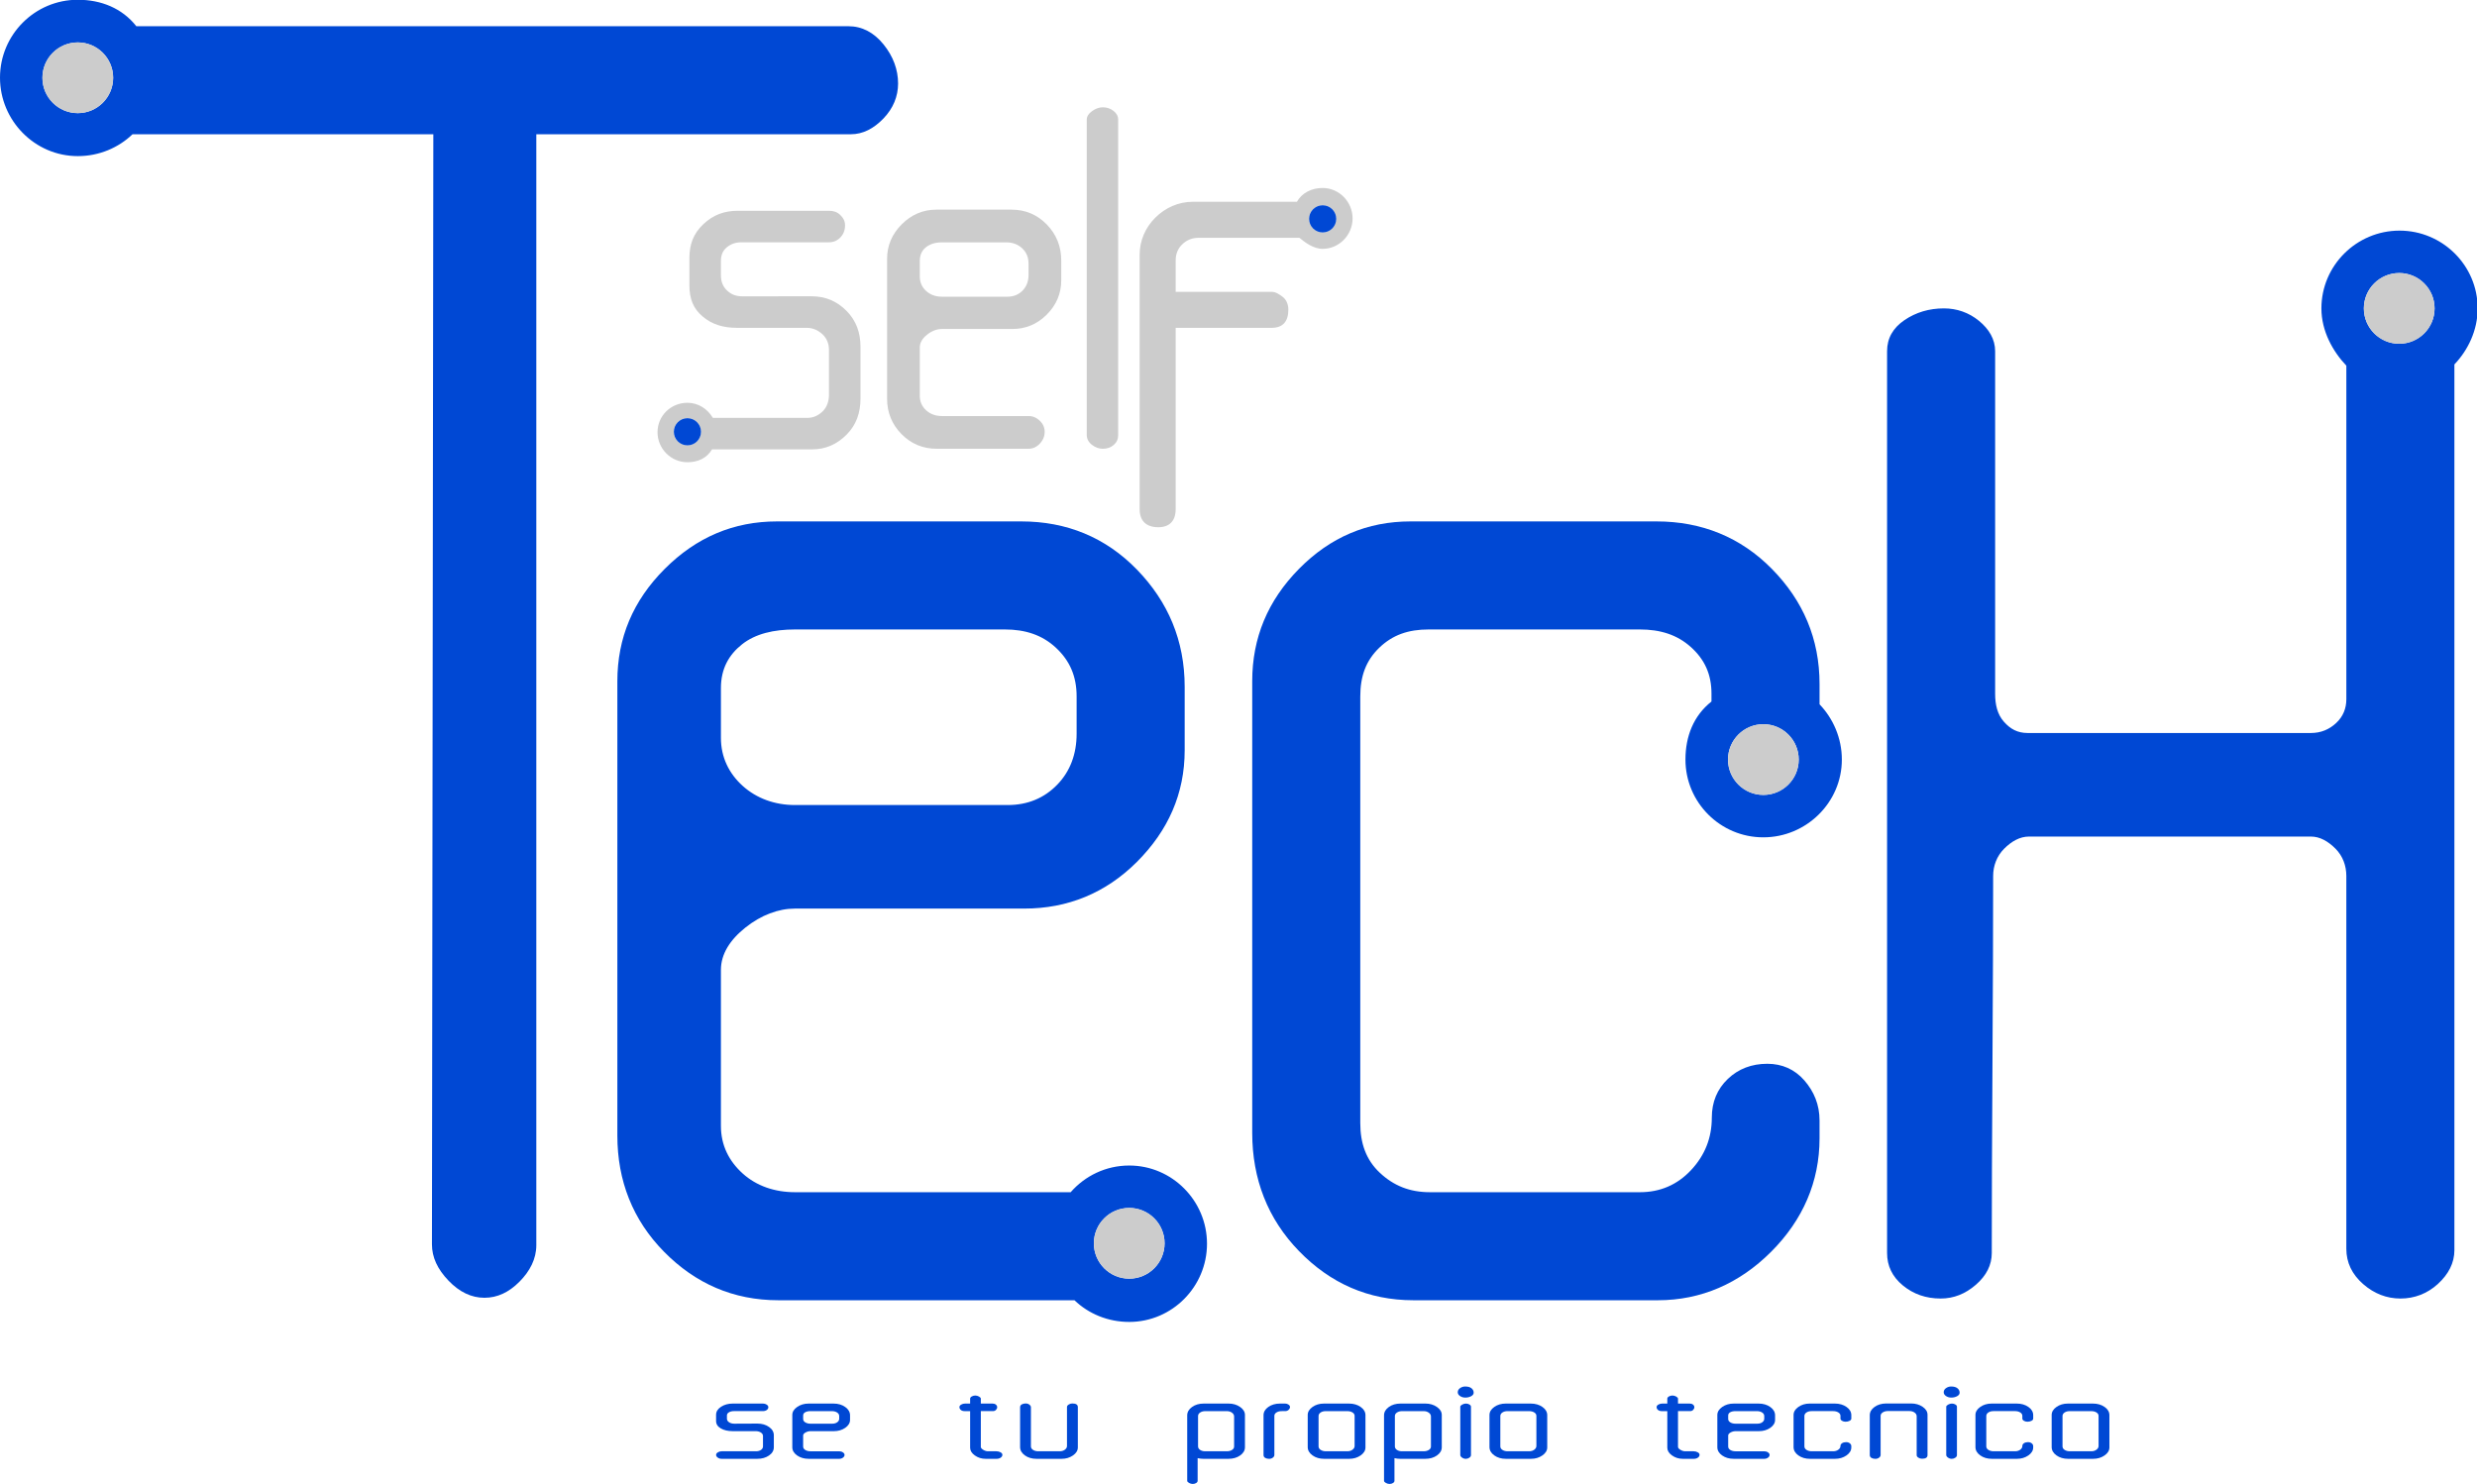 <?xml version="1.0" encoding="utf-8"?>
<!-- Generator: Adobe Illustrator 16.0.3, SVG Export Plug-In . SVG Version: 6.00 Build 0)  -->
<!DOCTYPE svg PUBLIC "-//W3C//DTD SVG 1.1//EN" "http://www.w3.org/Graphics/SVG/1.1/DTD/svg11.dtd">
<svg version="1.1" xmlns="http://www.w3.org/2000/svg" xmlns:xlink="http://www.w3.org/1999/xlink" x="0px" y="0px"
	 width="550.131px" height="329.629px" viewBox="0 0 550.131 329.629" enable-background="new 0 0 550.131 329.629"
	 xml:space="preserve">
<g id="se">
	<g>
		<path fill="#0048D4" d="M160.259,322.369h7.632c0.458,0,0.834-0.102,1.126-0.306c0.292-0.203,0.438-0.465,0.438-0.784v-2.312
			c0-0.306-0.156-0.56-0.469-0.763c-0.313-0.204-0.699-0.306-1.157-0.306h-4.692h-0.188h-0.25c-1.043,0-1.914-0.203-2.612-0.61
			c-0.699-0.407-1.048-0.952-1.048-1.636v-1.396c0-0.697,0.365-1.286,1.095-1.766c0.729-0.479,1.605-0.72,2.627-0.72h6.694
			c0.313,0,0.589,0.08,0.829,0.24c0.239,0.16,0.36,0.349,0.36,0.566c0,0.248-0.115,0.455-0.344,0.622
			c-0.23,0.167-0.511,0.25-0.845,0.25h-6.443c-0.438,0-0.809,0.088-1.111,0.262c-0.302,0.175-0.453,0.407-0.453,0.698v0.72
			c0,0.319,0.156,0.585,0.469,0.795c0.313,0.211,0.699,0.316,1.158,0.316h0.094c0.708,0,1.543-0.003,2.502-0.011
			c0.959-0.007,1.803-0.011,2.534-0.011c1.021,0,1.887,0.251,2.596,0.752c0.708,0.502,1.063,1.116,1.063,1.843v2.659
			c0,0.728-0.355,1.338-1.063,1.832c-0.709,0.494-1.575,0.741-2.596,0.741h-7.945c-0.313,0-0.594-0.087-0.844-0.262
			c-0.25-0.175-0.375-0.378-0.375-0.61c0-0.218,0.13-0.407,0.391-0.567C159.691,322.449,159.967,322.369,160.259,322.369z"/>
		<path fill="#0048D4" d="M186.383,324.047h-6.756c-1.022,0-1.888-0.251-2.596-0.752c-0.709-0.502-1.063-1.108-1.063-1.821v-7.173
			c0-0.683,0.36-1.275,1.079-1.776c0.719-0.502,1.569-0.753,2.549-0.753h5.537c1.021,0,1.887,0.255,2.596,0.764
			c0.708,0.509,1.063,1.126,1.063,1.853v1.003c0,0.684-0.355,1.272-1.063,1.767c-0.709,0.494-1.554,0.741-2.534,0.741h-5.192
			c-0.375,0-0.741,0.098-1.095,0.294c-0.355,0.196-0.532,0.418-0.532,0.665v2.464c0,0.306,0.156,0.557,0.469,0.752
			c0.313,0.196,0.699,0.295,1.158,0.295h6.381c0.313,0,0.589,0.08,0.829,0.239c0.239,0.16,0.36,0.35,0.36,0.567
			c0,0.232-0.121,0.436-0.36,0.61C186.972,323.96,186.696,324.047,186.383,324.047z M186.383,314.542
			c0-0.319-0.156-0.581-0.469-0.785c-0.313-0.203-0.699-0.306-1.157-0.306h-4.754c-0.48,0-0.871,0.084-1.173,0.251
			s-0.453,0.403-0.453,0.709v0.785c0,0.305,0.156,0.556,0.469,0.752c0.313,0.196,0.699,0.294,1.158,0.294h4.817
			c0.458,0,0.834-0.105,1.126-0.316c0.292-0.21,0.438-0.476,0.438-0.795V314.542z"/>
		<path fill="#0048D4" d="M217.838,321.41c0,0.203,0.177,0.414,0.532,0.632c0.354,0.218,0.709,0.327,1.063,0.327h1.877
			c0.333,0,0.636,0.076,0.907,0.229c0.271,0.153,0.407,0.338,0.407,0.557c0,0.247-0.125,0.457-0.375,0.632
			c-0.25,0.175-0.553,0.262-0.907,0.262h-2.409c-0.918,0-1.726-0.251-2.424-0.752c-0.699-0.502-1.048-1.072-1.048-1.712v-8.133
			h-1.251c-0.334,0-0.605-0.087-0.813-0.262c-0.208-0.174-0.313-0.385-0.313-0.632c0-0.218,0.13-0.403,0.391-0.556
			c0.26-0.153,0.547-0.229,0.86-0.229h1.126v-1.09c0-0.188,0.12-0.353,0.36-0.49c0.24-0.139,0.505-0.207,0.798-0.207
			c0.271,0,0.542,0.076,0.813,0.229s0.407,0.309,0.407,0.469v1.09h2.627c0.292,0,0.532,0.08,0.72,0.24
			c0.188,0.16,0.281,0.349,0.281,0.566c0,0.219-0.089,0.418-0.266,0.6c-0.178,0.183-0.402,0.272-0.673,0.272h-2.69V321.41z"/>
		<path fill="#0048D4" d="M239.382,312.557v8.961c0,0.684-0.36,1.275-1.079,1.777c-0.72,0.501-1.569,0.752-2.549,0.752h-5.537
			c-1.022,0-1.888-0.254-2.596-0.763c-0.709-0.509-1.063-1.127-1.063-1.854v-8.83c0-0.291,0.125-0.505,0.375-0.644
			c0.25-0.138,0.542-0.207,0.875-0.207c0.313,0,0.583,0.087,0.813,0.262c0.229,0.174,0.344,0.37,0.344,0.589v8.678
			c0,0.319,0.156,0.581,0.469,0.784c0.313,0.204,0.699,0.306,1.158,0.306h4.754c0.458,0,0.845-0.116,1.157-0.349
			c0.313-0.232,0.469-0.509,0.469-0.829v-8.655c0-0.204,0.125-0.386,0.375-0.545c0.25-0.16,0.521-0.24,0.813-0.24
			C238.976,311.75,239.382,312.02,239.382,312.557z"/>
		<path fill="#0048D4" d="M265.989,323.895v5.036c0,0.188-0.109,0.353-0.328,0.49c-0.219,0.139-0.475,0.208-0.767,0.208
			c-0.271,0-0.542-0.077-0.813-0.229c-0.271-0.152-0.407-0.309-0.407-0.469v-7.413v-6.693v-0.437c0-0.727,0.354-1.344,1.063-1.853
			c0.708-0.509,1.574-0.764,2.596-0.764h5.537c0.98,0,1.83,0.251,2.549,0.753c0.719,0.501,1.079,1.094,1.079,1.776v7.173
			c0,0.713-0.355,1.319-1.063,1.821c-0.709,0.501-1.575,0.752-2.596,0.752h-5.568C266.854,324.047,266.427,323.997,265.989,323.895z
			 M266.083,314.542v6.737c0,0.319,0.151,0.581,0.453,0.784c0.302,0.204,0.683,0.306,1.142,0.306h4.786
			c0.458,0,0.845-0.099,1.157-0.295c0.313-0.195,0.469-0.446,0.469-0.752v-6.693c0-0.319-0.156-0.596-0.469-0.828
			c-0.313-0.232-0.699-0.35-1.157-0.35h-4.754c-0.459,0-0.845,0.103-1.158,0.306C266.239,313.96,266.083,314.222,266.083,314.542z"
			/>
		<path fill="#0048D4" d="M284.659,313.451c-0.459,0-0.845,0.099-1.158,0.295c-0.313,0.196-0.469,0.446-0.469,0.752v8.699
			c0,0.219-0.115,0.414-0.344,0.589c-0.23,0.175-0.5,0.262-0.813,0.262c-0.333,0-0.625-0.068-0.875-0.207
			c-0.25-0.138-0.375-0.353-0.375-0.644v-8.83c0-0.727,0.354-1.341,1.063-1.842c0.708-0.502,1.574-0.753,2.596-0.753h1.157
			c0.271,0,0.516,0.076,0.735,0.229c0.219,0.152,0.328,0.33,0.328,0.534c0,0.232-0.104,0.443-0.313,0.632
			c-0.209,0.189-0.459,0.283-0.751,0.283H284.659z"/>
		<path fill="#0048D4" d="M290.438,314.301c0-0.683,0.354-1.275,1.063-1.776c0.708-0.502,1.553-0.753,2.534-0.753h5.568
			c1.021,0,1.887,0.251,2.596,0.753c0.708,0.501,1.063,1.108,1.063,1.82v7.173c0,0.684-0.36,1.275-1.079,1.777
			c-0.72,0.501-1.569,0.752-2.549,0.752h-5.537c-1.022,0-1.888-0.254-2.596-0.763c-0.709-0.509-1.063-1.127-1.063-1.854V314.301z
			 M292.847,321.279c0,0.319,0.156,0.581,0.469,0.784c0.313,0.204,0.699,0.306,1.158,0.306h4.754c0.458,0,0.845-0.116,1.157-0.349
			c0.313-0.232,0.469-0.509,0.469-0.829v-6.693c0-0.306-0.156-0.556-0.469-0.752c-0.313-0.196-0.699-0.295-1.157-0.295h-4.786
			c-0.459,0-0.84,0.103-1.142,0.306c-0.302,0.204-0.453,0.466-0.453,0.785V321.279z"/>
		<path fill="#0048D4" d="M309.703,323.895v5.036c0,0.188-0.109,0.353-0.328,0.49c-0.219,0.139-0.475,0.208-0.767,0.208
			c-0.271,0-0.542-0.077-0.813-0.229c-0.271-0.152-0.407-0.309-0.407-0.469v-7.413v-6.693v-0.437c0-0.727,0.354-1.344,1.063-1.853
			c0.708-0.509,1.574-0.764,2.596-0.764h5.537c0.979,0,1.829,0.251,2.549,0.753c0.72,0.501,1.079,1.094,1.079,1.776v7.173
			c0,0.713-0.354,1.319-1.063,1.821c-0.709,0.501-1.574,0.752-2.596,0.752h-5.568C310.568,324.047,310.14,323.997,309.703,323.895z
			 M309.797,314.542v6.737c0,0.319,0.151,0.581,0.453,0.784c0.303,0.204,0.684,0.306,1.143,0.306h4.785
			c0.459,0,0.845-0.099,1.157-0.295c0.313-0.195,0.47-0.446,0.47-0.752v-6.693c0-0.319-0.156-0.596-0.47-0.828
			c-0.313-0.232-0.698-0.35-1.157-0.35h-4.754c-0.459,0-0.845,0.103-1.158,0.306C309.953,313.96,309.797,314.222,309.797,314.542z"
			/>
		<path fill="#0048D4" d="M325.448,310.442c-0.459,0-0.855-0.116-1.188-0.349c-0.334-0.232-0.5-0.509-0.5-0.828
			c0-0.378,0.172-0.688,0.516-0.927c0.344-0.24,0.725-0.36,1.142-0.36c0.604,0,1.068,0.131,1.393,0.393
			c0.322,0.262,0.484,0.589,0.484,0.981c0,0.32-0.188,0.582-0.563,0.785C326.355,310.34,325.927,310.442,325.448,310.442z
			 M326.699,323.219c0,0.218-0.12,0.41-0.359,0.577c-0.24,0.168-0.506,0.251-0.798,0.251s-0.568-0.091-0.828-0.272
			c-0.262-0.182-0.392-0.374-0.392-0.578V312.47c0-0.16,0.141-0.316,0.423-0.469c0.281-0.153,0.558-0.229,0.828-0.229
			c0.292,0,0.553,0.069,0.782,0.207c0.229,0.139,0.344,0.302,0.344,0.491V323.219z"/>
		<path fill="#0048D4" d="M330.808,314.301c0-0.683,0.354-1.275,1.063-1.776c0.709-0.502,1.554-0.753,2.534-0.753h5.567
			c1.021,0,1.887,0.251,2.597,0.753c0.708,0.501,1.063,1.108,1.063,1.82v7.173c0,0.684-0.36,1.275-1.079,1.777
			c-0.72,0.501-1.569,0.752-2.55,0.752h-5.536c-1.022,0-1.888-0.254-2.597-0.763s-1.063-1.127-1.063-1.854V314.301z
			 M333.217,321.279c0,0.319,0.156,0.581,0.469,0.784c0.313,0.204,0.698,0.306,1.157,0.306h4.755c0.458,0,0.845-0.116,1.157-0.349
			s0.469-0.509,0.469-0.829v-6.693c0-0.306-0.156-0.556-0.469-0.752s-0.699-0.295-1.157-0.295h-4.786
			c-0.459,0-0.84,0.103-1.142,0.306c-0.303,0.204-0.453,0.466-0.453,0.785V321.279z"/>
		<path fill="#0048D4" d="M372.679,321.41c0,0.203,0.177,0.414,0.532,0.632c0.354,0.218,0.709,0.327,1.063,0.327h1.877
			c0.333,0,0.636,0.076,0.907,0.229c0.271,0.153,0.406,0.338,0.406,0.557c0,0.247-0.125,0.457-0.375,0.632s-0.553,0.262-0.907,0.262
			h-2.409c-0.918,0-1.726-0.251-2.424-0.752c-0.699-0.502-1.048-1.072-1.048-1.712v-8.133h-1.251c-0.334,0-0.605-0.087-0.813-0.262
			c-0.209-0.174-0.313-0.385-0.313-0.632c0-0.218,0.13-0.403,0.391-0.556c0.261-0.153,0.548-0.229,0.86-0.229h1.126v-1.09
			c0-0.188,0.12-0.353,0.359-0.49c0.24-0.139,0.506-0.207,0.798-0.207c0.271,0,0.542,0.076,0.813,0.229
			c0.271,0.152,0.406,0.309,0.406,0.469v1.09h2.628c0.292,0,0.532,0.08,0.72,0.24s0.281,0.349,0.281,0.566
			c0,0.219-0.089,0.418-0.266,0.6c-0.178,0.183-0.402,0.272-0.673,0.272h-2.69V321.41z"/>
		<path fill="#0048D4" d="M391.831,324.047h-6.756c-1.022,0-1.888-0.251-2.597-0.752c-0.709-0.502-1.063-1.108-1.063-1.821v-7.173
			c0-0.683,0.359-1.275,1.079-1.776c0.72-0.502,1.569-0.753,2.549-0.753h5.537c1.021,0,1.887,0.255,2.596,0.764
			s1.063,1.126,1.063,1.853v1.003c0,0.684-0.354,1.272-1.063,1.767s-1.554,0.741-2.533,0.741h-5.192
			c-0.375,0-0.74,0.098-1.095,0.294c-0.355,0.196-0.532,0.418-0.532,0.665v2.464c0,0.306,0.156,0.557,0.47,0.752
			c0.313,0.196,0.698,0.295,1.157,0.295h6.381c0.313,0,0.589,0.08,0.829,0.239c0.239,0.16,0.359,0.35,0.359,0.567
			c0,0.232-0.12,0.436-0.359,0.61C392.419,323.96,392.143,324.047,391.831,324.047z M391.831,314.542
			c0-0.319-0.156-0.581-0.469-0.785c-0.313-0.203-0.699-0.306-1.157-0.306h-4.755c-0.48,0-0.871,0.084-1.173,0.251
			c-0.303,0.167-0.454,0.403-0.454,0.709v0.785c0,0.305,0.156,0.556,0.47,0.752c0.313,0.196,0.698,0.294,1.157,0.294h4.817
			c0.458,0,0.833-0.105,1.126-0.316c0.291-0.21,0.438-0.476,0.438-0.795V314.542z"/>
		<path fill="#0048D4" d="M411.167,321.518c0,0.684-0.359,1.275-1.079,1.777c-0.719,0.501-1.569,0.752-2.549,0.752h-5.536
			c-1.022,0-1.888-0.254-2.597-0.763s-1.063-1.127-1.063-1.854v-7.13c0-0.683,0.354-1.275,1.063-1.776
			c0.709-0.502,1.553-0.753,2.533-0.753h5.568c1.021,0,1.887,0.251,2.596,0.753c0.709,0.501,1.063,1.108,1.063,1.82v0.763
			c0,0.204-0.13,0.371-0.391,0.502s-0.558,0.196-0.892,0.196c-0.292,0-0.553-0.069-0.782-0.207
			c-0.229-0.139-0.344-0.302-0.344-0.491v-0.61c0-0.306-0.156-0.556-0.469-0.752c-0.313-0.196-0.699-0.295-1.157-0.295h-4.786
			c-0.459,0-0.84,0.103-1.142,0.306c-0.303,0.204-0.454,0.466-0.454,0.785v6.737c0,0.319,0.156,0.581,0.47,0.784
			c0.313,0.204,0.698,0.306,1.157,0.306h4.755c0.458,0,0.844-0.116,1.157-0.349c0.313-0.232,0.469-0.509,0.469-0.829
			c0-0.247,0.12-0.45,0.359-0.61c0.24-0.159,0.537-0.239,0.892-0.239c0.334,0,0.61,0.087,0.829,0.261
			c0.219,0.175,0.328,0.386,0.328,0.633V321.518z"/>
		<path fill="#0048D4" d="M428.094,323.219c0,0.537-0.406,0.807-1.22,0.807c-0.292,0-0.563-0.08-0.813-0.24
			c-0.25-0.16-0.375-0.341-0.375-0.545v-8.656c0-0.319-0.156-0.592-0.469-0.817c-0.313-0.225-0.699-0.338-1.157-0.338h-4.755
			c-0.459,0-0.845,0.102-1.157,0.306c-0.313,0.203-0.47,0.457-0.47,0.763v8.699c0,0.219-0.114,0.414-0.344,0.589
			s-0.501,0.262-0.813,0.262c-0.334,0-0.625-0.068-0.876-0.207c-0.25-0.138-0.375-0.353-0.375-0.644v-8.83
			c0-0.727,0.354-1.344,1.063-1.854c0.709-0.508,1.574-0.763,2.597-0.763h5.536c0.979,0,1.83,0.247,2.549,0.741
			c0.72,0.494,1.079,1.083,1.079,1.766V323.219z"/>
		<path fill="#0048D4" d="M433.378,310.442c-0.459,0-0.855-0.116-1.188-0.349c-0.334-0.232-0.501-0.509-0.501-0.828
			c0-0.378,0.173-0.688,0.517-0.927c0.344-0.24,0.725-0.36,1.142-0.36c0.604,0,1.068,0.131,1.392,0.393s0.485,0.589,0.485,0.981
			c0,0.32-0.188,0.582-0.563,0.785C434.286,310.34,433.858,310.442,433.378,310.442z M434.629,323.219
			c0,0.218-0.12,0.41-0.359,0.577c-0.24,0.168-0.506,0.251-0.798,0.251s-0.568-0.091-0.829-0.272s-0.391-0.374-0.391-0.578V312.47
			c0-0.16,0.141-0.316,0.422-0.469c0.282-0.153,0.558-0.229,0.829-0.229c0.292,0,0.553,0.069,0.782,0.207
			c0.229,0.139,0.344,0.302,0.344,0.491V323.219z"/>
		<path fill="#0048D4" d="M451.563,321.518c0,0.684-0.359,1.275-1.079,1.777c-0.719,0.501-1.569,0.752-2.549,0.752h-5.536
			c-1.022,0-1.888-0.254-2.597-0.763s-1.063-1.127-1.063-1.854v-7.13c0-0.683,0.354-1.275,1.063-1.776
			c0.709-0.502,1.553-0.753,2.533-0.753h5.568c1.021,0,1.887,0.251,2.596,0.753c0.709,0.501,1.063,1.108,1.063,1.82v0.763
			c0,0.204-0.13,0.371-0.391,0.502s-0.558,0.196-0.892,0.196c-0.292,0-0.553-0.069-0.782-0.207
			c-0.229-0.139-0.344-0.302-0.344-0.491v-0.61c0-0.306-0.156-0.556-0.469-0.752c-0.313-0.196-0.699-0.295-1.157-0.295h-4.786
			c-0.459,0-0.84,0.103-1.142,0.306c-0.303,0.204-0.454,0.466-0.454,0.785v6.737c0,0.319,0.156,0.581,0.47,0.784
			c0.313,0.204,0.698,0.306,1.157,0.306h4.755c0.458,0,0.844-0.116,1.157-0.349c0.313-0.232,0.469-0.509,0.469-0.829
			c0-0.247,0.12-0.45,0.359-0.61c0.24-0.159,0.537-0.239,0.892-0.239c0.334,0,0.61,0.087,0.829,0.261
			c0.219,0.175,0.328,0.386,0.328,0.633V321.518z"/>
		<path fill="#0048D4" d="M455.667,314.301c0-0.683,0.354-1.275,1.063-1.776c0.709-0.502,1.553-0.753,2.533-0.753h5.568
			c1.021,0,1.887,0.251,2.596,0.753c0.709,0.501,1.063,1.108,1.063,1.82v7.173c0,0.684-0.359,1.275-1.079,1.777
			c-0.719,0.501-1.569,0.752-2.549,0.752h-5.536c-1.022,0-1.888-0.254-2.597-0.763s-1.063-1.127-1.063-1.854V314.301z
			 M458.075,321.279c0,0.319,0.156,0.581,0.47,0.784c0.313,0.204,0.698,0.306,1.157,0.306h4.755c0.458,0,0.844-0.116,1.157-0.349
			c0.313-0.232,0.469-0.509,0.469-0.829v-6.693c0-0.306-0.156-0.556-0.469-0.752c-0.313-0.196-0.699-0.295-1.157-0.295h-4.786
			c-0.459,0-0.84,0.103-1.142,0.306c-0.303,0.204-0.454,0.466-0.454,0.785V321.279z"/>
	</g>
</g>
<g id="h">
	<g>
		<path fill="#0048D4" d="M550.279,68.503c0-9.54-7.811-17.276-17.35-17.276s-17.355,7.736-17.355,17.276
			c0,5.042,2.539,9.565,5.539,12.723v74.085c0,2.047-0.724,3.86-2.258,5.289c-1.533,1.433-3.383,2.221-5.632,2.221h-62.884
			c-2.251,0-3.871-0.889-5.301-2.528c-1.432-1.635-1.926-3.754-1.926-6.208V78.012c0-2.657-1.347-4.908-3.595-6.749
			c-2.252-1.841-4.918-2.761-7.779-2.761c-3.273,0-6.212,0.871-8.767,2.607c-2.559,1.739-3.859,4.04-3.859,6.902v200.307
			c0,2.864,1.145,5.267,3.498,7.208c2.35,1.945,5.146,2.914,8.42,2.914c2.861,0,5.461-1.021,7.813-3.067
			c2.35-2.043,3.524-4.396,3.524-7.055c0-10.838,0.047-24.795,0.151-41.871c0.101-17.074,0.152-31.031,0.152-41.871
			c0-2.249,0.815-4.427,2.454-6.065c1.635-1.635,3.475-2.689,5.521-2.689h62.576c2.043,0,3.841,1.055,5.479,2.689
			c1.635,1.639,2.411,3.816,2.411,6.065v82.821c0,3.067,1.27,5.675,3.724,7.822s5.236,3.221,8.304,3.221s5.935-1.073,8.287-3.221
			c2.35-2.147,3.686-4.65,3.686-7.516V80.949C548.113,77.805,550.279,73.396,550.279,68.503z M532.855,60.65
			c4.338,0,7.854,3.516,7.854,7.853s-3.516,7.853-7.854,7.853c-4.337,0-7.853-3.515-7.853-7.853S528.518,60.65,532.855,60.65z"/>
		<circle fill="#CCCCCC" cx="532.855" cy="68.503" r="7.853"/>
	</g>
</g>
<g id="c">
	<g>
		<path fill="#0048D4" d="M374.332,168.72c0,9.54,7.75,17.276,17.289,17.276c9.54,0,17.445-7.736,17.445-17.276
			c0-4.8-1.953-9.141-4.953-12.272v-4.51c0-10.019-3.641-18.518-10.592-25.573c-6.955-7.056-15.604-10.543-25.623-10.543h-54.601
			c-9.614,0-17.85,3.487-24.801,10.543c-6.954,7.056-10.384,15.35-10.384,24.96v100.307c0,10.227,3.43,19.107,10.384,26.264
			c6.951,7.16,15.393,10.927,25.414,10.927h54.294c9.611,0,18.107-3.718,25.162-10.773c7.057-7.055,10.746-15.576,10.746-25.19
			v-3.987c0-3.476-1.236-6.441-3.383-8.896c-2.148-2.454-4.94-3.681-8.211-3.681c-3.479,0-6.433,1.125-8.782,3.374
			c-2.353,2.251-3.549,5.113-3.549,8.589c0,4.5-1.544,8.387-4.611,11.656c-3.067,3.273-6.862,4.908-11.359,4.908h-46.626
			c-4.5,0-8.045-1.43-11.113-4.295c-3.067-2.861-4.365-6.543-4.365-11.043v-94.785c0-4.497,1.246-7.948,4.212-10.813
			c2.964-2.861,6.46-4.064,10.96-4.064h46.933c4.497,0,8.255,1.15,11.322,3.911s4.573,6.058,4.573,10.353v1.739
			C376.113,158.989,374.332,163.586,374.332,168.72z M391.634,176.573c-4.338,0-7.853-3.515-7.853-7.853
			c0-4.337,3.515-7.853,7.853-7.853s7.854,3.516,7.854,7.853C399.488,173.058,395.972,176.573,391.634,176.573z"/>
		<circle fill="#CCCCCC" cx="391.635" cy="168.72" r="7.853"/>
	</g>
</g>
<g id="e_1_">
	<g>
		<path fill="none" d="M164.962,174.582c3.067,2.761,7.099,4.24,11.599,4.24H223.8c4.497,0,8.165-1.58,11.03-4.546
			c2.862-2.963,4.282-6.794,4.282-11.294v-8.282c0-4.497-1.521-7.948-4.589-10.813c-3.067-2.861-6.84-4.064-11.337-4.064h-46.626
			c-4.706,0-8.789,0.948-11.752,3.297c-2.966,2.353-4.696,5.445-4.696,9.74v11.043C160.113,168.196,161.895,171.821,164.962,174.582
			z"/>
		<path fill="#0048D4" d="M250.794,258.896c-5.19,0-9.835,2.301-13.002,5.926h-61.231c-4.5,0-8.531-1.381-11.599-4.142
			s-4.85-6.288-4.85-10.583v-34.662c0-3.476,1.984-6.652,5.463-9.414c3.476-2.76,7.305-4.199,10.985-4.199h50.92
			c9.61,0,18.07-3.418,25.024-10.372c6.951-6.95,10.607-15.174,10.607-24.788v-14.11c0-10.225-3.656-18.875-10.607-26.034
			c-6.954-7.156-15.619-10.696-25.638-10.696h-54.294c-9.613,0-17.884,3.487-24.939,10.543s-10.521,15.35-10.521,24.96v100.92
			c0,10.021,3.415,18.749,10.368,25.804c6.951,7.056,15.378,10.773,25.399,10.773h65.757c3.122,3,7.416,4.816,12.157,4.816
			c9.54,0,17.276-7.832,17.276-17.371S260.333,258.896,250.794,258.896z M160.113,152.859c0-4.295,1.73-7.387,4.696-9.74
			c2.963-2.35,7.046-3.297,11.752-3.297h46.626c4.497,0,8.27,1.203,11.337,4.064c3.067,2.865,4.589,6.316,4.589,10.813v8.282
			c0,4.5-1.42,8.332-4.282,11.294c-2.865,2.967-6.533,4.546-11.03,4.546h-47.239c-4.5,0-8.531-1.479-11.599-4.24
			s-4.85-6.386-4.85-10.68V152.859z M250.794,284.025c-4.337,0-7.853-3.516-7.853-7.854c0-4.337,3.516-7.853,7.853-7.853
			s7.853,3.516,7.853,7.853C258.646,280.509,255.131,284.025,250.794,284.025z"/>
		<circle fill="#CCCCCC" cx="250.794" cy="276.172" r="7.853"/>
	</g>
</g>
<g id="T">
	<g>
		<path fill="#0048D4" d="M196.23,9.862c-2.153-2.657-4.764-4.04-7.841-4.04H30.278c-3.167-4-7.812-5.874-13.002-5.874
			C7.736-0.052,0,7.71,0,17.25c0,9.539,7.736,17.427,17.276,17.427c4.741,0,9.034-1.855,12.156-4.855h66.808L95.933,276.41
			c0,2.865,1.227,5.506,3.681,8.061c2.454,2.559,5.11,3.8,7.976,3.8c2.862,0,5.403-1.191,7.755-3.544
			c2.351-2.351,3.769-5.079,3.769-8.146V29.822h69.856c2.675,0,5.089-1.261,7.251-3.513c2.156-2.248,3.239-4.898,3.239-7.763
			C199.46,15.479,198.38,12.521,196.23,9.862z M9.423,17.276c0-4.337,3.516-7.853,7.853-7.853s7.853,3.516,7.853,7.853
			s-3.515,7.853-7.853,7.853S9.423,21.614,9.423,17.276z"/>
		<circle fill="#CCCCCC" cx="17.276" cy="17.276" r="7.853"/>
	</g>
</g>
<g id="f">
	<g>
		<path fill="#CCCCCC" d="M293.759,41.755c-2.442,0-4.572,1.066-5.727,3.066h-23.106c-3.197,0-6.088,1.312-8.303,3.496
			c-2.218,2.184-3.511,5.09-3.511,8.284v56.503c0,2.672,1.538,4.009,4.146,4.009c2.408,0,3.854-1.337,3.854-4.009V72.822h21.311
			c2.475,0,3.715-1.383,3.715-4.055c0-1.04-0.393-2.133-1.176-2.753c-0.781-0.62-1.629-1.192-2.539-1.192h-21.311v-6.951
			c0-1.433,0.454-2.625,1.466-3.6c1.009-0.979,2.215-1.449,3.715-1.449h22.299c1.218,1,3.079,2.455,5.166,2.455
			c3.67,0,6.645-3.093,6.645-6.762S297.429,41.755,293.759,41.755z M293.759,51.637c-1.668,0-3.018-1.353-3.018-3.021
			c0-1.666,1.35-3.021,3.018-3.021c1.67,0,3.021,1.356,3.021,3.021C296.781,50.285,295.429,51.637,293.759,51.637z"/>
		<path fill="#0048D4" d="M293.759,45.594c-1.668,0-3.018,1.356-3.018,3.021c0,1.669,1.35,3.021,3.018,3.021
			c1.67,0,3.021-1.353,3.021-3.021C296.781,46.95,295.429,45.594,293.759,45.594z"/>
	</g>
</g>
<g id="l">
	<path fill="#CCCCCC" d="M248.34,96.662c0,0.884-0.329,1.607-0.991,2.172c-0.659,0.567-1.46,0.85-2.405,0.85
		c-0.883,0-1.696-0.297-2.454-0.896c-0.754-0.595-1.128-1.337-1.128-2.218v-70c0-0.693,0.389-1.322,1.178-1.89
		c0.785-0.564,1.589-0.85,2.405-0.85c0.88,0,1.666,0.27,2.359,0.804c0.69,0.537,1.037,1.178,1.037,1.936V96.662z"/>
</g>
<g id="e">
	<path fill="#CCCCCC" d="M228.435,99.684h-20.377c-3.083,0-5.696-1.086-7.832-3.254c-2.138-2.172-3.208-4.794-3.208-7.877v-31.04
		c0-2.954,1.086-5.519,3.258-7.688c2.168-2.168,4.73-3.254,7.687-3.254h16.696c3.083,0,5.696,1.101,7.834,3.301
		c2.135,2.202,3.206,4.877,3.206,8.018v4.341c0,2.957-1.071,5.506-3.206,7.641c-2.138,2.141-4.687,3.208-7.644,3.208h-15.66
		c-1.132,0-2.233,0.423-3.301,1.273c-1.073,0.85-1.607,1.81-1.607,2.877v10.662c0,1.319,0.473,2.405,1.417,3.255
		c0.941,0.847,2.104,1.27,3.491,1.27h19.245c0.945,0,1.776,0.35,2.5,1.04c0.721,0.693,1.083,1.509,1.083,2.454
		c0,1.006-0.362,1.883-1.083,2.641C230.211,99.307,229.38,99.684,228.435,99.684z M228.435,58.552c0-1.383-0.472-2.515-1.414-3.398
		c-0.945-0.877-2.107-1.319-3.494-1.319H209.19c-1.448,0-2.629,0.362-3.54,1.086s-1.368,1.746-1.368,3.064v3.396
		c0,1.322,0.473,2.405,1.417,3.258c0.941,0.847,2.104,1.27,3.491,1.27h14.527c1.38,0,2.516-0.454,3.396-1.365
		c0.88-0.911,1.322-2.061,1.322-3.444V58.552z"/>
</g>
<g id="S">
	<g>
		<path fill="#CCCCCC" d="M188.027,69.07c-2.138-2.169-4.687-3.254-7.77-3.254c-2.203,0-4.718-0.025-7.607,0.003
			c-2.896,0.034-5.383,0.003-7.515,0.003h-0.285c-1.384,0-2.465-0.411-3.407-1.322c-0.945-0.911-1.33-2.018-1.33-3.401v-3.114
			c0-1.254,0.37-2.27,1.284-3.025c0.908-0.754,1.941-1.138,3.263-1.138h19.436c1.003,0,1.856-0.355,2.549-1.08
			c0.69-0.721,1.037-1.616,1.037-2.684c0-0.945-0.365-1.634-1.086-2.327c-0.724-0.69-1.558-0.909-2.5-0.909h-20.187
			c-3.086,0-5.506,0.911-7.709,2.984c-2.202,2.077-3.086,4.5-3.086,7.519v6.037c0,2.957,0.835,5.187,2.945,6.948
			c2.104,1.761,4.512,2.512,7.66,2.512h0.751h0.57h14.15c1.38,0,2.555,0.57,3.497,1.448c0.944,0.883,1.426,2.11,1.426,3.433v10
			c0,1.387-0.45,2.721-1.331,3.598c-0.884,0.884-2.021,1.521-3.405,1.521h-21.056c-1.172-2-3.258-3.352-5.643-3.352
			c-3.666,0-6.644,2.874-6.644,6.54c0,3.669,2.979,6.666,6.644,6.666c2.267,0,4.266-0.854,5.465-2.854h22.176
			c3.083,0,5.57-1.137,7.708-3.277c2.138-2.135,3.086-4.849,3.086-7.993V77.042C191.113,73.898,190.165,71.239,188.027,69.07z
			 M149.659,95.909c0-1.666,1.35-3.018,3.019-3.018c1.669,0,3.019,1.353,3.019,3.018c0,1.672-1.35,3.021-3.019,3.021
			C151.009,98.93,149.659,97.581,149.659,95.909z"/>
		<path fill="#0048D4" d="M155.696,95.909c0-1.666-1.35-3.018-3.019-3.018c-1.668,0-3.019,1.353-3.019,3.018
			c0,1.672,1.35,3.021,3.019,3.021C154.347,98.93,155.696,97.581,155.696,95.909z"/>
	</g>
</g>
</svg>
